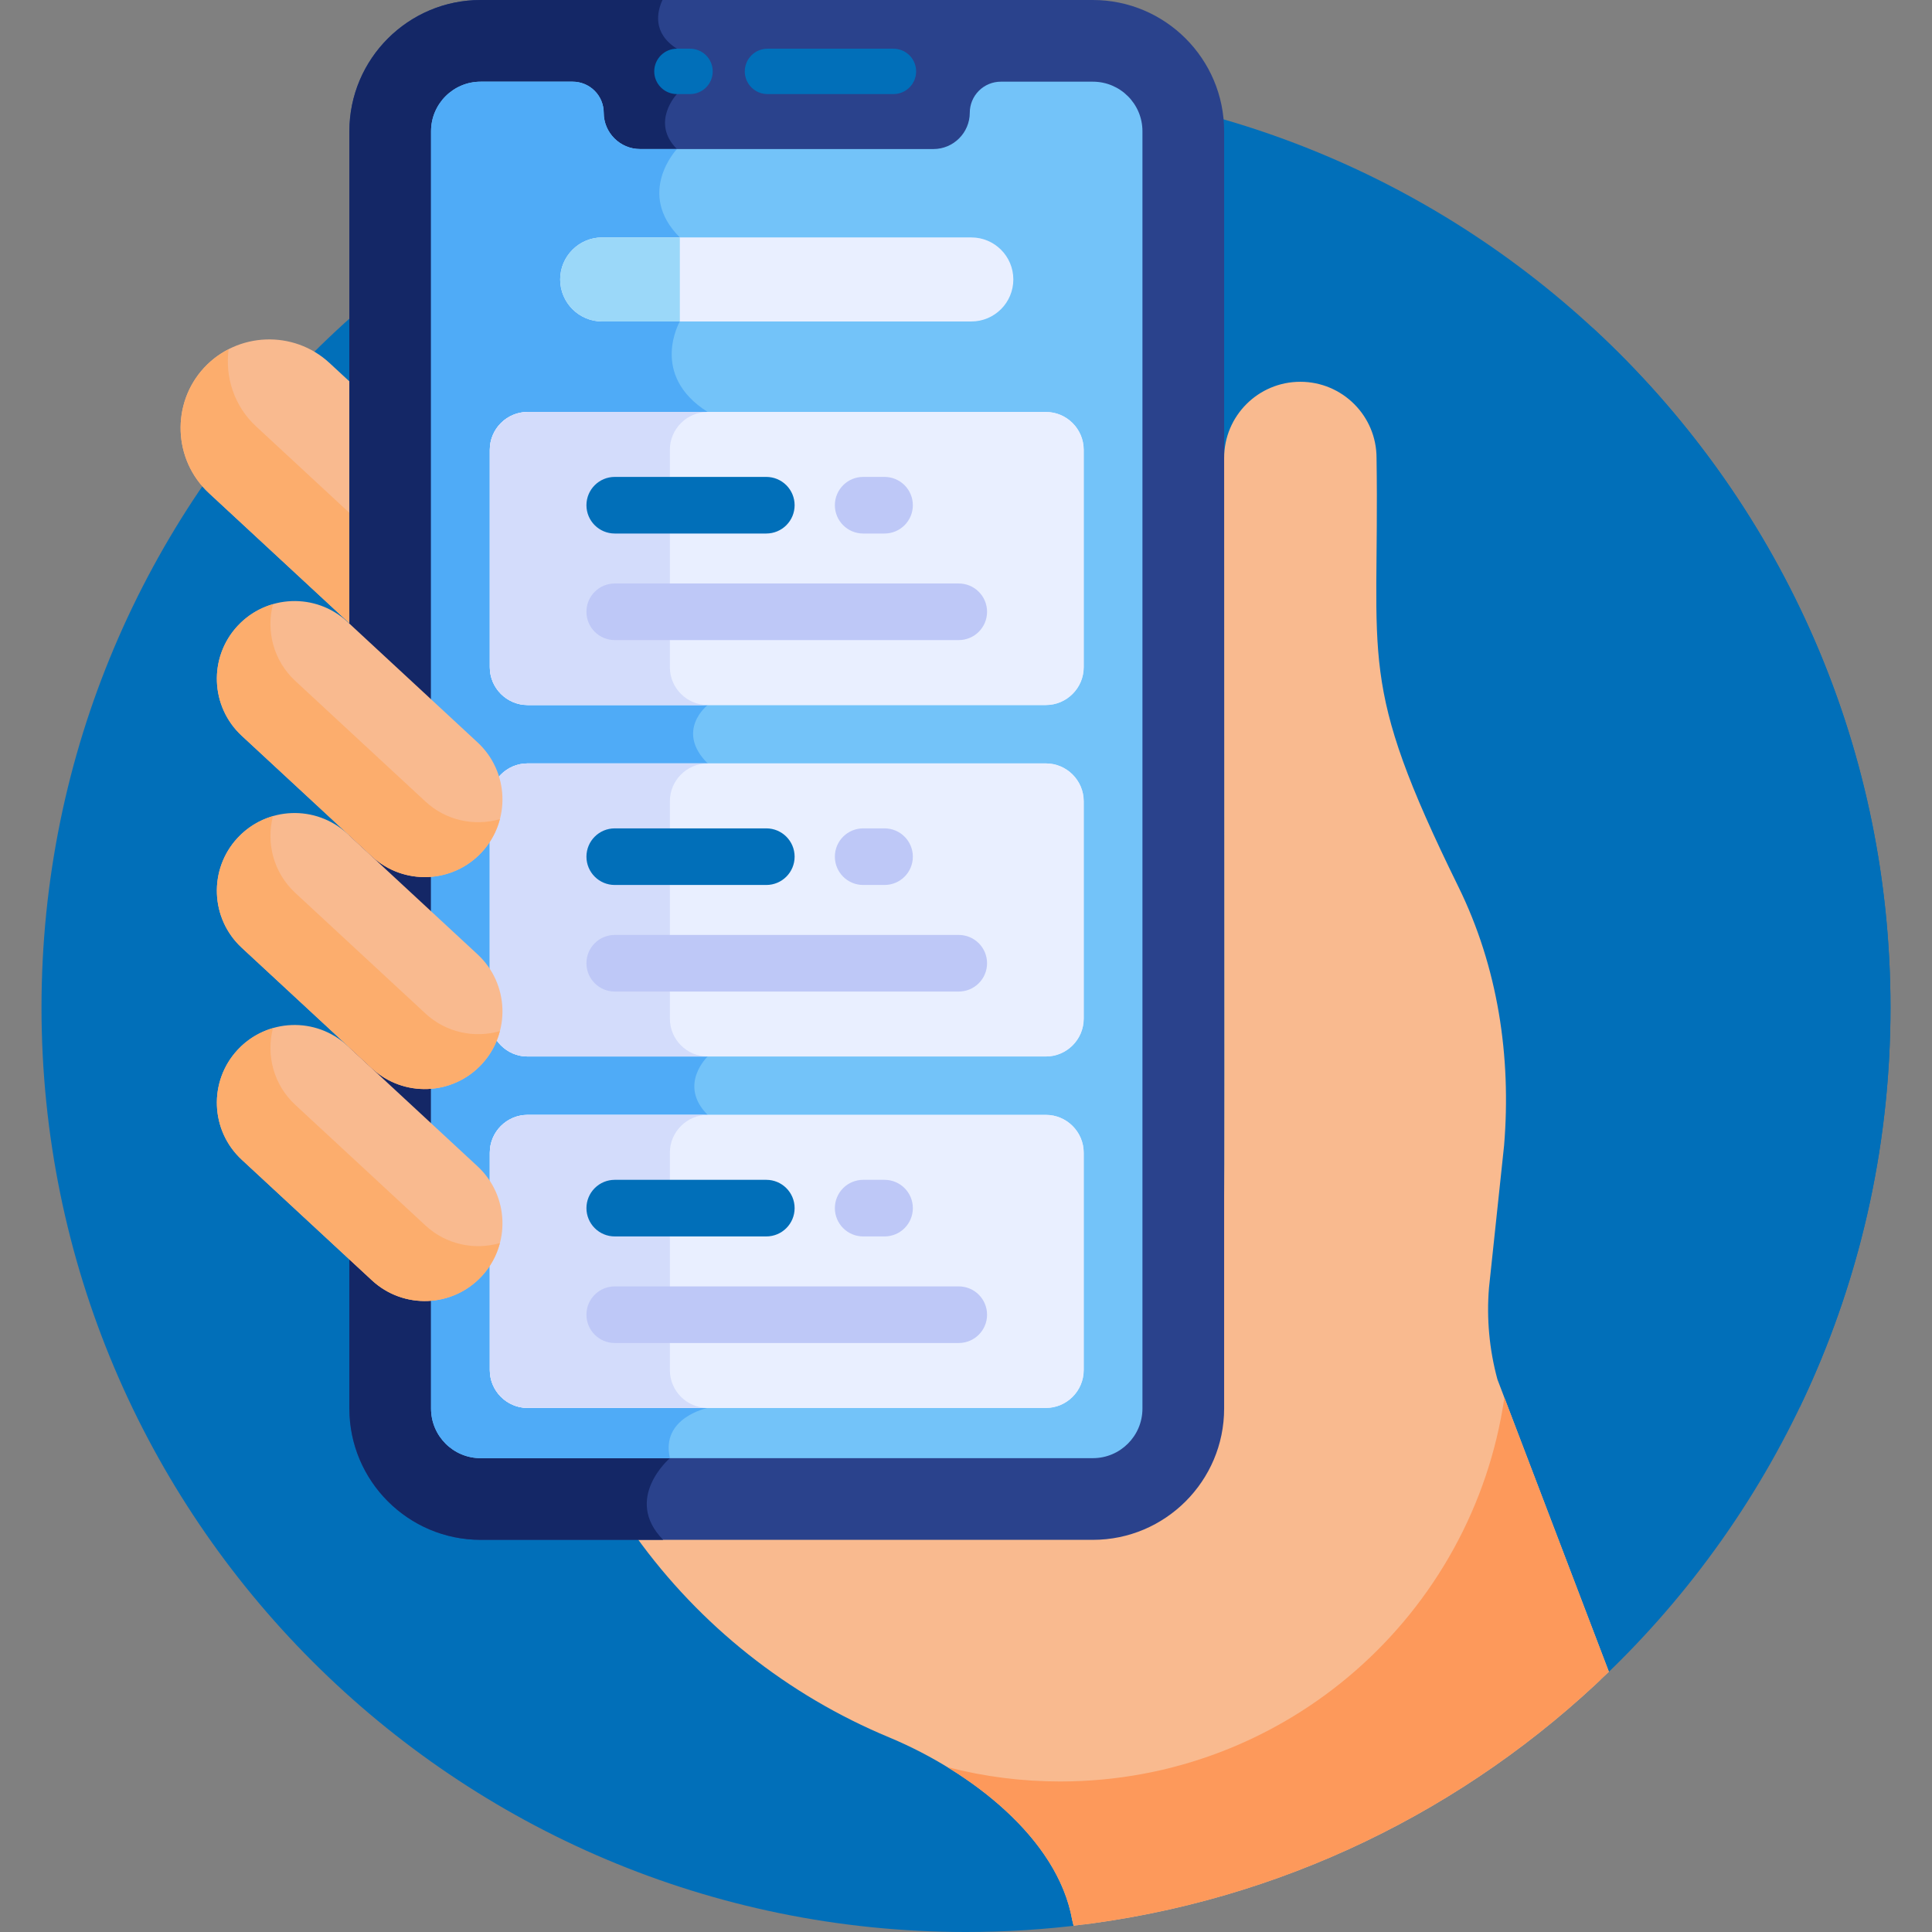 <svg width="512" height="512" viewBox="0 0 512 512" fill="none" xmlns="http://www.w3.org/2000/svg">
<rect x="0" y="0" width="512" height="512" fill="#808080" stroke="none"/>
<path d="M424.316 445.018C471.535 400.358 501.001 337.122 501.001 266.999C501.001 131.689 391.31 21.998 256 21.998C120.69 21.998 10.999 131.689 10.999 266.999C10.999 402.309 120.69 512 256 512C266.603 512 277.049 511.325 287.297 510.019L424.316 445.018Z" fill="#016FB9"/>
<path d="M396.836 365.563C394.686 357.662 393.928 349.447 394.596 341.286L398.597 303.601C400.55 279.956 396.946 256.266 386.479 234.975C359.434 179.962 365.638 175.97 364.798 121.371C364.798 110.218 355.756 101.175 344.602 101.175C333.448 101.175 324.406 110.217 324.406 121.371C324.406 343.403 324.819 327.11 323.45 333.62V362.694C323.45 387.19 303.521 407.12 279.025 407.12H168.473C185.48 430.787 208.744 449.248 235.656 460.433L236.157 460.643C256.99 469.442 280.251 487 284.138 508.785L284.514 510.341C339.375 503.981 388.706 479.507 426.374 443.044L396.836 365.563ZM93.463 101.881L87.312 96.182C77.829 87.396 62.882 87.966 54.096 97.448C45.31 106.931 45.88 121.878 55.362 130.664L93.463 165.967V101.881Z" fill="#F9BA8F"/>
<path d="M67.863 112.997C62.046 107.607 59.599 99.901 60.592 92.558C58.156 93.794 55.958 95.449 54.096 97.448C45.31 106.931 45.88 121.878 55.362 130.664L93.463 165.967V136.718L67.863 112.997Z" fill="#FCAD6D"/>
<path d="M398.676 370.388C390.334 427.914 340.824 472.107 280.986 472.107C270.896 472.114 260.846 470.839 251.077 468.313C266.92 478 281.172 492.158 284.138 508.784L284.514 510.34C339.375 503.98 388.705 479.506 426.374 443.043L398.676 370.388Z" fill="#FD995B"/>
<path d="M289.615 408.075H127.38C108.195 408.075 92.588 392.467 92.588 373.282V34.793C92.588 15.608 108.195 0 127.38 0H289.615C308.8 0 324.407 15.608 324.407 34.793V373.283C324.407 392.467 308.799 408.075 289.615 408.075Z" fill="#2A428C"/>
<path d="M127.38 0C108.195 0 92.588 15.608 92.588 34.792V373.282C92.588 392.467 108.196 408.075 127.38 408.075H175.744C165.01 397.125 177.53 386.428 177.53 386.428C159.863 381.793 161.363 363.226 161.363 363.226V61.73C161.363 43.98 179.393 39.497 179.393 39.497C172.291 32.395 179.393 24.932 179.393 24.932V12.907C172.842 8.755 174.132 3.102 175.558 0H127.38Z" fill="#142766"/>
<path d="M182.867 24.933H179.393C177.798 24.933 176.269 24.299 175.141 23.172C174.014 22.044 173.38 20.515 173.38 18.92C173.38 17.325 174.014 15.796 175.141 14.668C176.269 13.54 177.798 12.907 179.393 12.907H182.867C184.462 12.907 185.991 13.54 187.119 14.668C188.246 15.796 188.88 17.325 188.88 18.92C188.88 20.515 188.246 22.044 187.119 23.172C185.991 24.299 184.462 24.933 182.867 24.933ZM236.771 24.933H203.389C201.794 24.933 200.265 24.299 199.137 23.172C198.01 22.044 197.376 20.515 197.376 18.92C197.376 17.325 198.01 15.796 199.137 14.668C200.265 13.54 201.794 12.907 203.389 12.907H236.771C238.366 12.907 239.895 13.54 241.023 14.668C242.15 15.796 242.784 17.325 242.784 18.92C242.784 20.515 242.15 22.044 241.023 23.172C239.895 24.299 238.366 24.933 236.771 24.933Z" fill="#016FB9"/>
<path d="M289.615 21.646H265.232C263.049 21.646 260.956 22.513 259.412 24.056C257.869 25.6 257.002 27.693 257.002 29.876C257.002 35.167 252.673 39.497 247.382 39.497H169.615C164.324 39.497 159.994 35.168 159.994 29.876C159.994 27.693 159.127 25.6 157.583 24.056C156.04 22.513 153.947 21.646 151.764 21.646H127.38C120.12 21.646 114.234 27.532 114.234 34.792V373.282C114.234 380.542 120.12 386.428 127.38 386.428H289.615C296.875 386.428 302.761 380.542 302.761 373.282V34.792C302.761 27.532 296.875 21.646 289.615 21.646Z" fill="#73C3F9"/>
<path d="M177.529 386.429C175.029 375.642 187.541 373.122 187.541 373.122C187.541 373.122 195.499 303.413 187.541 295.455C179.583 287.497 187.541 279.982 187.541 279.982C187.541 279.982 196.235 211.01 187.541 202.315C178.847 193.621 187.541 186.842 187.541 186.842V109.175C171.969 99.343 180.16 85.196 180.16 85.196V62.921C168.393 51.154 179.388 39.502 179.392 39.498H169.614C164.323 39.498 159.993 35.169 159.993 29.877C159.993 27.694 159.126 25.601 157.582 24.058C156.039 22.514 153.946 21.647 151.763 21.647H127.38C120.12 21.647 114.234 27.532 114.234 34.793V373.284C114.234 380.544 120.12 386.43 127.38 386.43H177.529V386.429Z" fill="#4FABF7"/>
<path d="M159.588 85.195H257.407C263.558 85.195 268.544 80.209 268.544 74.058C268.544 67.907 263.558 62.921 257.407 62.921H159.588C153.437 62.921 148.45 67.907 148.45 74.058C148.45 80.21 153.437 85.195 159.588 85.195Z" fill="#E9EFFF"/>
<path d="M159.588 62.921H180.16V85.196H159.588C153.437 85.196 148.451 80.21 148.451 74.059C148.45 67.906 153.437 62.921 159.588 62.921Z" fill="#9BD8F9"/>
<path d="M277.174 186.841H139.821C134.311 186.841 129.803 182.333 129.803 176.823V119.192C129.803 113.682 134.311 109.174 139.821 109.174H277.174C282.684 109.174 287.192 113.682 287.192 119.192V176.823C287.192 182.333 282.684 186.841 277.174 186.841ZM277.174 279.981H139.821C134.311 279.981 129.803 275.473 129.803 269.963V212.332C129.803 206.822 134.311 202.314 139.821 202.314H277.174C282.684 202.314 287.192 206.822 287.192 212.332V269.963C287.192 275.473 282.684 279.981 277.174 279.981ZM277.174 373.121H139.821C134.311 373.121 129.803 368.613 129.803 363.103V305.472C129.803 299.962 134.311 295.454 139.821 295.454H277.174C282.684 295.454 287.192 299.962 287.192 305.472V363.103C287.192 368.613 282.684 373.121 277.174 373.121Z" fill="#E9EFFF"/>
<path d="M277.174 186.841H139.821C134.311 186.841 129.803 182.333 129.803 176.823V119.192C129.803 113.682 134.311 109.174 139.821 109.174H277.174C282.684 109.174 287.192 113.682 287.192 119.192V176.823C287.192 182.333 282.684 186.841 277.174 186.841ZM277.174 279.981H139.821C134.311 279.981 129.803 275.473 129.803 269.963V212.332C129.803 206.822 134.311 202.314 139.821 202.314H277.174C282.684 202.314 287.192 206.822 287.192 212.332V269.963C287.192 275.473 282.684 279.981 277.174 279.981ZM277.174 373.121H139.821C134.311 373.121 129.803 368.613 129.803 363.103V305.472C129.803 299.962 134.311 295.454 139.821 295.454H277.174C282.684 295.454 287.192 299.962 287.192 305.472V363.103C287.192 368.613 282.684 373.121 277.174 373.121Z" fill="#E9EFFF"/>
<path d="M177.523 176.823V119.193C177.523 113.683 182.031 109.175 187.541 109.175H139.821C134.311 109.175 129.803 113.683 129.803 119.193V176.823C129.803 182.333 134.311 186.841 139.821 186.841H187.541C182.031 186.841 177.523 182.333 177.523 176.823ZM177.523 269.963V212.332C177.523 206.822 182.031 202.314 187.541 202.314H139.821C134.311 202.314 129.803 206.822 129.803 212.332V269.963C129.803 275.473 134.311 279.981 139.821 279.981H187.541C182.031 279.981 177.523 275.473 177.523 269.963ZM177.523 363.103V305.472C177.523 299.962 182.031 295.454 187.541 295.454H139.821C134.311 295.454 129.803 299.962 129.803 305.472V363.103C129.803 368.613 134.311 373.121 139.821 373.121H187.541C182.031 373.121 177.523 368.613 177.523 363.103Z" fill="#D3DCFB"/>
<path d="M203.082 141.387H162.913C158.771 141.387 155.413 138.03 155.413 133.887C155.413 129.744 158.771 126.387 162.913 126.387H203.082C205.071 126.387 206.979 127.177 208.385 128.584C209.792 129.99 210.582 131.898 210.582 133.887C210.582 135.876 209.792 137.784 208.385 139.19C206.979 140.597 205.071 141.387 203.082 141.387Z" fill="#016FB9"/>
<path d="M254.082 169.629H162.913C158.771 169.629 155.413 166.272 155.413 162.129C155.413 157.986 158.771 154.629 162.913 154.629H254.082C258.224 154.629 261.582 157.986 261.582 162.129C261.582 166.272 258.224 169.629 254.082 169.629ZM234.415 141.387H228.748C224.606 141.387 221.248 138.03 221.248 133.887C221.248 129.744 224.606 126.387 228.748 126.387H234.415C236.404 126.387 238.312 127.177 239.718 128.584C241.125 129.99 241.915 131.898 241.915 133.887C241.915 135.876 241.125 137.784 239.718 139.19C238.312 140.597 236.404 141.387 234.415 141.387Z" fill="#BEC8F7"/>
<path d="M203.082 234.527H162.913C158.771 234.527 155.413 231.17 155.413 227.027C155.413 222.884 158.771 219.527 162.913 219.527H203.082C207.224 219.527 210.582 222.884 210.582 227.027C210.582 231.17 207.224 234.527 203.082 234.527Z" fill="#016FB9"/>
<path d="M254.082 262.769H162.913C158.771 262.769 155.413 259.412 155.413 255.269C155.413 251.126 158.771 247.769 162.913 247.769H254.082C256.071 247.769 257.979 248.559 259.385 249.966C260.792 251.372 261.582 253.28 261.582 255.269C261.582 257.258 260.792 259.166 259.385 260.572C257.979 261.979 256.071 262.769 254.082 262.769ZM234.415 234.527H228.748C224.606 234.527 221.248 231.17 221.248 227.027C221.248 222.884 224.606 219.527 228.748 219.527H234.415C238.557 219.527 241.915 222.884 241.915 227.027C241.915 231.17 238.558 234.527 234.415 234.527Z" fill="#BEC8F7"/>
<path d="M203.082 327.667H162.913C160.924 327.667 159.016 326.877 157.61 325.47C156.203 324.064 155.413 322.156 155.413 320.167C155.413 318.178 156.203 316.27 157.61 314.864C159.016 313.457 160.924 312.667 162.913 312.667H203.082C207.224 312.667 210.582 316.024 210.582 320.167C210.582 324.31 207.224 327.667 203.082 327.667Z" fill="#016FB9"/>
<path d="M254.082 355.909H162.913C158.771 355.909 155.413 352.552 155.413 348.409C155.413 344.266 158.771 340.909 162.913 340.909H254.082C258.224 340.909 261.582 344.266 261.582 348.409C261.582 352.552 258.224 355.909 254.082 355.909ZM234.415 327.667H228.748C226.759 327.667 224.851 326.877 223.445 325.47C222.038 324.064 221.248 322.156 221.248 320.167C221.248 318.178 222.038 316.27 223.445 314.864C224.851 313.457 226.759 312.667 228.748 312.667H234.415C238.557 312.667 241.915 316.024 241.915 320.167C241.915 324.31 238.558 327.667 234.415 327.667Z" fill="#BEC8F7"/>
<path d="M127.669 225.842C119.938 234.185 106.908 234.682 98.565 226.951L64.068 194.987C55.725 187.257 55.228 174.226 62.959 165.883C70.69 157.54 83.72 157.043 92.063 164.774L126.56 196.738C134.903 204.469 135.4 217.499 127.669 225.842Z" fill="#F9BA8F"/>
<path d="M112.757 212.422L78.26 180.458C72.49 175.112 70.479 167.232 72.34 160.12C68.745 161.148 65.501 163.142 62.959 165.884C55.228 174.227 55.725 187.258 64.068 194.988L98.565 226.952C106.908 234.682 119.938 234.186 127.669 225.843C129.971 223.363 131.624 220.351 132.479 217.077C125.772 219.012 118.251 217.513 112.757 212.422Z" fill="#FCAD6D"/>
<path d="M127.669 338.191C119.938 346.534 106.908 347.031 98.565 339.3L64.068 307.336C55.725 299.606 55.228 286.575 62.959 278.232C70.69 269.889 83.72 269.392 92.063 277.123L126.56 309.087C134.903 316.817 135.4 329.848 127.669 338.191Z" fill="#F9BA8F"/>
<path d="M112.757 324.77L78.26 292.806C72.49 287.46 70.479 279.58 72.34 272.468C68.745 273.496 65.501 275.49 62.959 278.232C55.228 286.575 55.725 299.606 64.068 307.336L98.565 339.3C106.908 347.03 119.938 346.534 127.669 338.191C129.971 335.711 131.624 332.699 132.479 329.425C125.772 331.361 118.251 329.861 112.757 324.77Z" fill="#FCAD6D"/>
<path d="M127.669 282.017C119.938 290.36 106.908 290.857 98.565 283.126L64.068 251.162C55.725 243.432 55.228 230.401 62.959 222.058C70.69 213.715 83.72 213.218 92.063 220.949L126.56 252.913C134.903 260.643 135.4 273.673 127.669 282.017Z" fill="#F9BA8F"/>
<path d="M112.757 268.596L78.26 236.632C72.49 231.286 70.479 223.406 72.34 216.294C68.745 217.322 65.501 219.316 62.959 222.058C55.228 230.401 55.725 243.431 64.068 251.162L98.565 283.126C106.908 290.857 119.938 290.36 127.669 282.017C129.971 279.537 131.624 276.525 132.479 273.251C125.772 275.187 118.251 273.687 112.757 268.596Z" fill="#FCAD6D"/>
<path d="M422.068 86.887C408.769 103.803 396.767 128.107 406.362 154.629C424.362 204.382 453.029 246.619 439.695 320.167C433.645 353.539 453.498 367.528 476.991 372.854C492.37 340.812 501 304.916 501 266.999C501.001 195.771 470.595 131.654 422.068 86.887Z" fill="#016FB9"/>
</svg>
